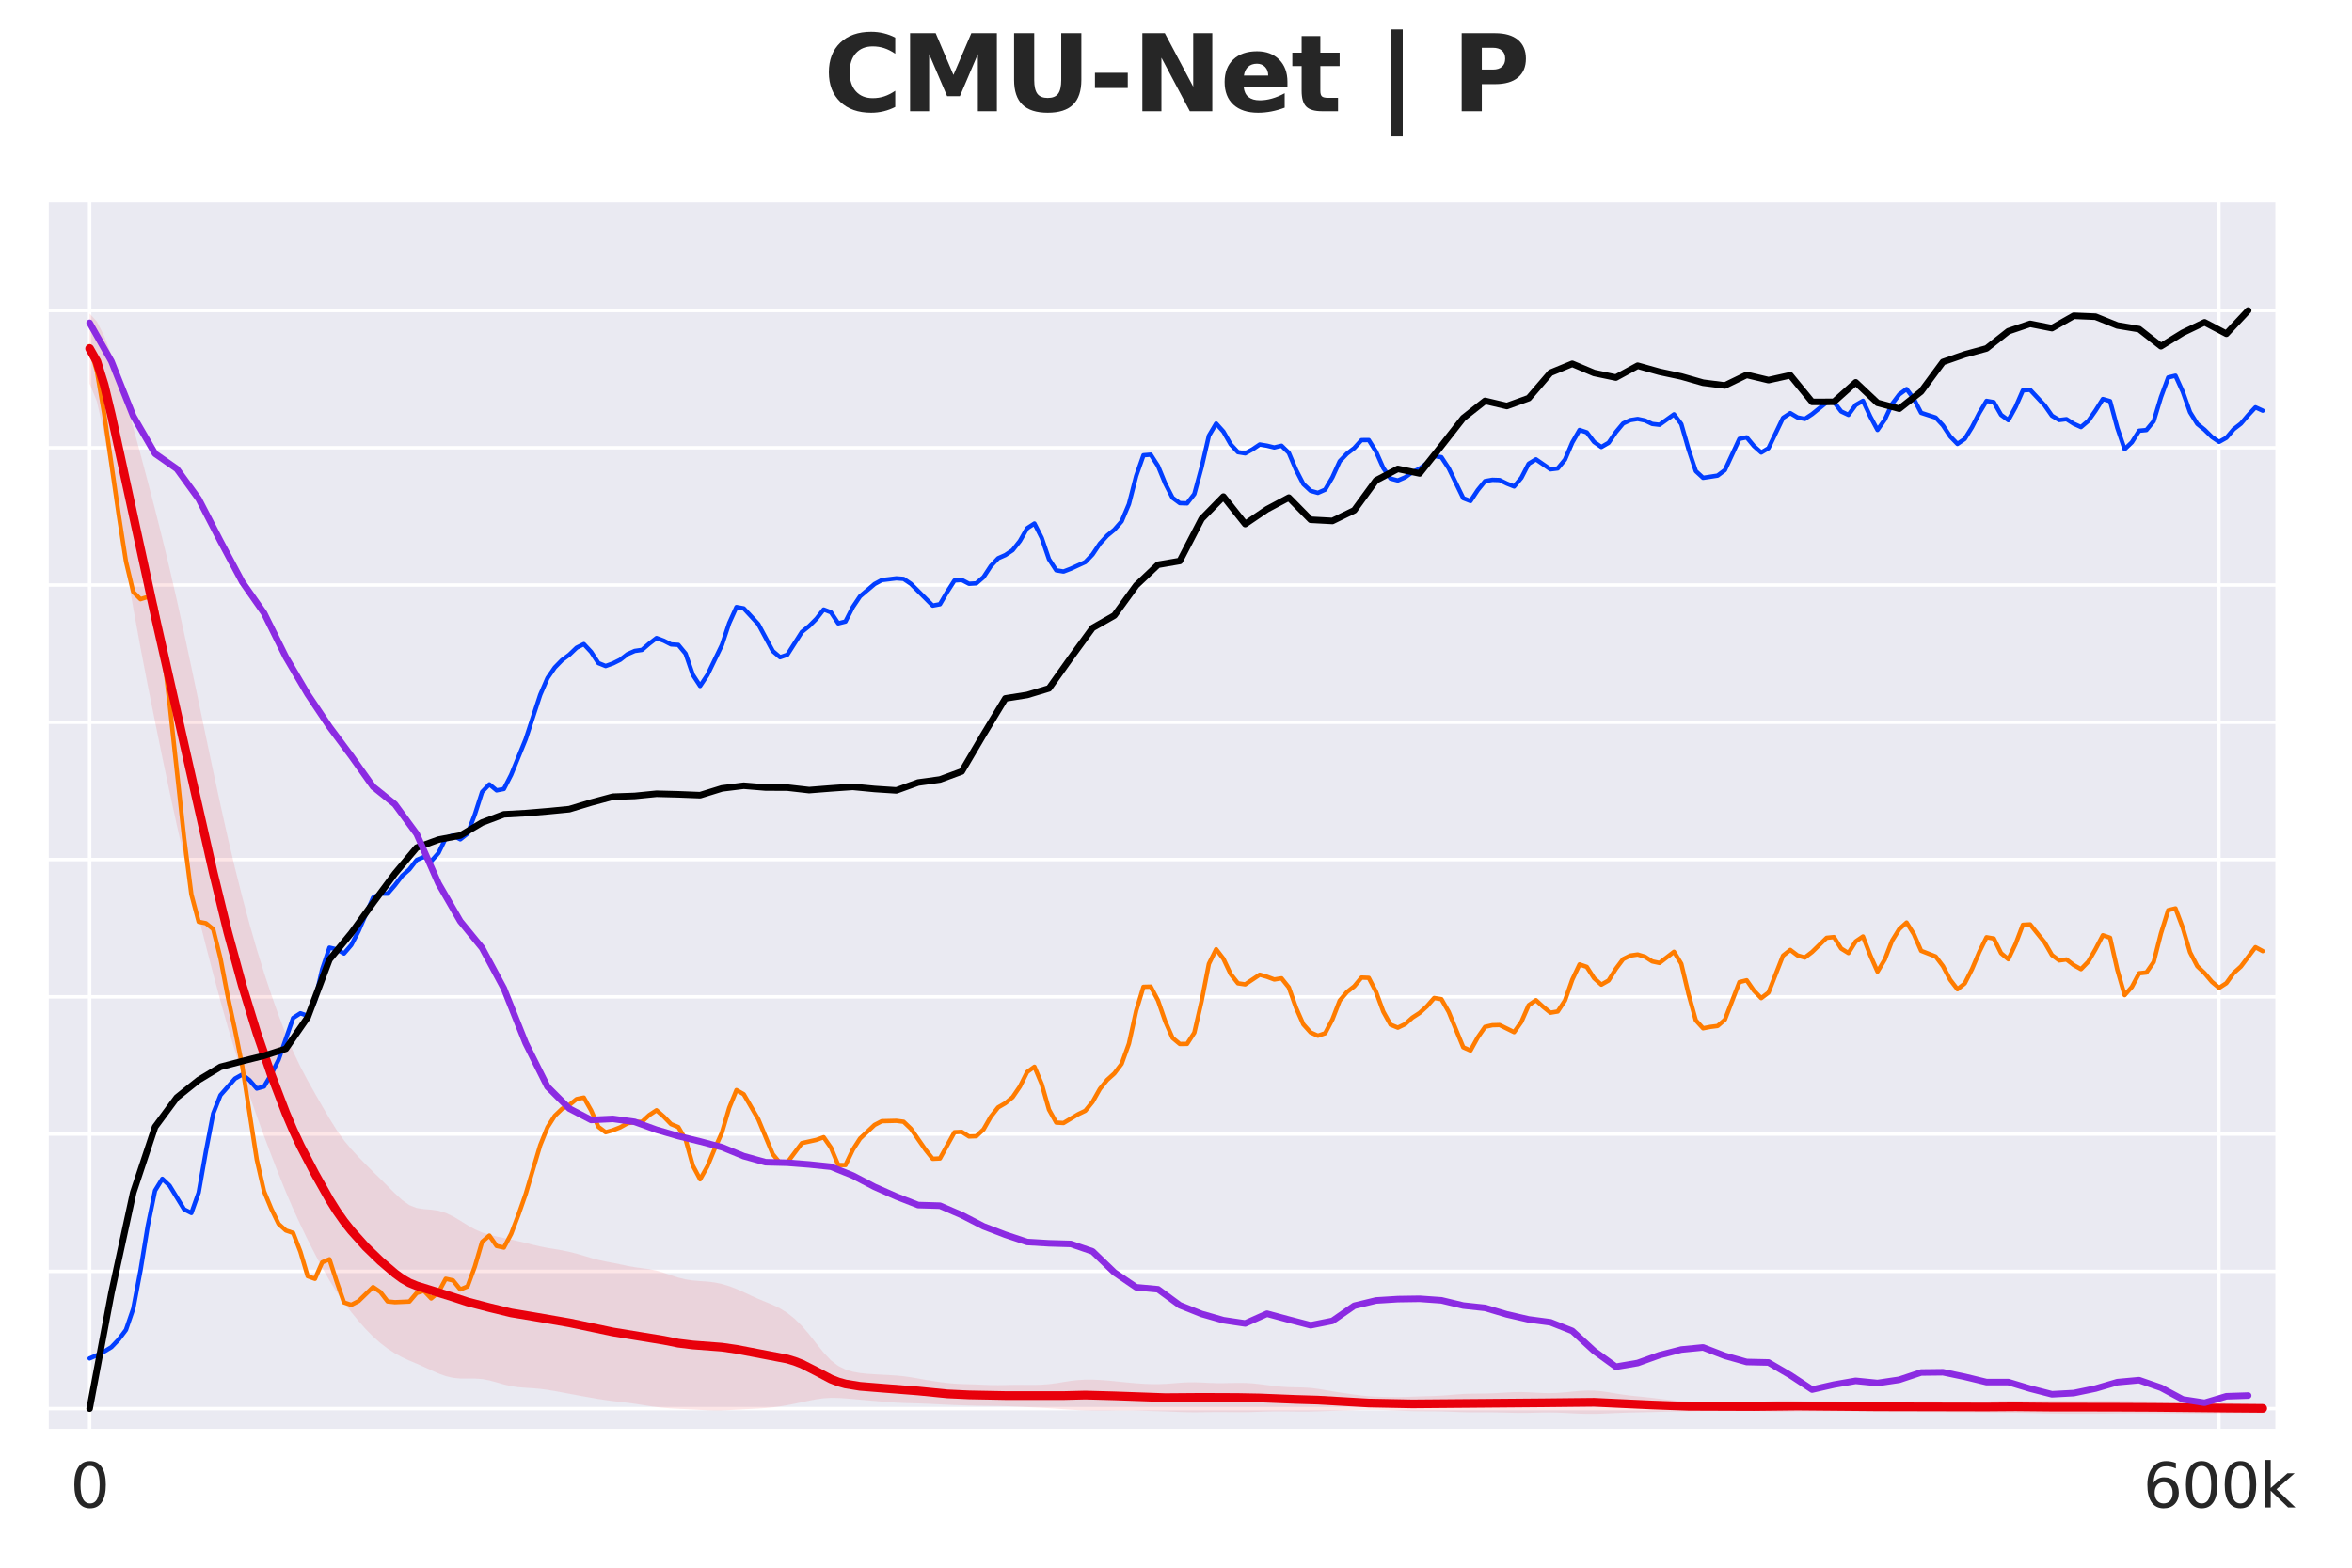 <?xml version="1.0" encoding="utf-8" standalone="no"?>
<!DOCTYPE svg PUBLIC "-//W3C//DTD SVG 1.1//EN"
  "http://www.w3.org/Graphics/SVG/1.1/DTD/svg11.dtd">
<svg xmlns:xlink="http://www.w3.org/1999/xlink" width="540pt" height="360pt" viewBox="0 0 540 360" xmlns="http://www.w3.org/2000/svg" version="1.1">
 <defs>
  <style type="text/css">*{stroke-linejoin: round; stroke-linecap: butt}</style>
 </defs>
 <g id="figure_1">
  <g id="patch_1">
   <path d="M 0 360 
L 540 360 
L 540 0 
L 0 0 
z
" style="fill: #ffffff"/>
  </g>
  <g id="axes_1">
   <g id="patch_2">
    <path d="M 10.8 328.52 
L 522.797 328.52 
L 522.797 46.08 
L 10.8 46.08 
z
" style="fill: #eaeaf2"/>
   </g>
   <g id="matplotlib.axis_1">
    <g id="xtick_1">
     <g id="line2d_1">
      <path d="M 20.577 328.52 
L 20.577 46.08 
" clip-path="url(#p7bf21e1cc5)" style="fill: none; stroke: #ffffff; stroke-width: 0.8; stroke-linecap: round"/>
     </g>
     <g id="text_1">
      <!-- 0 -->
      <g style="fill: #262626" transform="translate(16.123 346.158) scale(0.14 -0.14)">
       <defs>
        <path id="DejaVuSans-30" d="M 2034 4250 
Q 1547 4250 1301 3770 
Q 1056 3291 1056 2328 
Q 1056 1369 1301 889 
Q 1547 409 2034 409 
Q 2525 409 2770 889 
Q 3016 1369 3016 2328 
Q 3016 3291 2770 3770 
Q 2525 4250 2034 4250 
z
M 2034 4750 
Q 2819 4750 3233 4129 
Q 3647 3509 3647 2328 
Q 3647 1150 3233 529 
Q 2819 -91 2034 -91 
Q 1250 -91 836 529 
Q 422 1150 422 2328 
Q 422 3509 836 4129 
Q 1250 4750 2034 4750 
z
" transform="scale(0.016)"/>
       </defs>
       <use xlink:href="#DejaVuSans-30"/>
      </g>
     </g>
    </g>
    <g id="xtick_2">
     <g id="line2d_2">
      <path d="M 509.435 328.52 
L 509.435 46.08 
" clip-path="url(#p7bf21e1cc5)" style="fill: none; stroke: #ffffff; stroke-width: 0.8; stroke-linecap: round"/>
     </g>
     <g id="text_2">
      <!-- 600k -->
      <g style="fill: #262626" transform="translate(492.02 346.158) scale(0.14 -0.14)">
       <defs>
        <path id="DejaVuSans-36" d="M 2113 2584 
Q 1688 2584 1439 2293 
Q 1191 2003 1191 1497 
Q 1191 994 1439 701 
Q 1688 409 2113 409 
Q 2538 409 2786 701 
Q 3034 994 3034 1497 
Q 3034 2003 2786 2293 
Q 2538 2584 2113 2584 
z
M 3366 4563 
L 3366 3988 
Q 3128 4100 2886 4159 
Q 2644 4219 2406 4219 
Q 1781 4219 1451 3797 
Q 1122 3375 1075 2522 
Q 1259 2794 1537 2939 
Q 1816 3084 2150 3084 
Q 2853 3084 3261 2657 
Q 3669 2231 3669 1497 
Q 3669 778 3244 343 
Q 2819 -91 2113 -91 
Q 1303 -91 875 529 
Q 447 1150 447 2328 
Q 447 3434 972 4092 
Q 1497 4750 2381 4750 
Q 2619 4750 2861 4703 
Q 3103 4656 3366 4563 
z
" transform="scale(0.016)"/>
        <path id="DejaVuSans-6b" d="M 581 4863 
L 1159 4863 
L 1159 1991 
L 2875 3500 
L 3609 3500 
L 1753 1863 
L 3688 0 
L 2938 0 
L 1159 1709 
L 1159 0 
L 581 0 
L 581 4863 
z
" transform="scale(0.016)"/>
       </defs>
       <use xlink:href="#DejaVuSans-36"/>
       <use xlink:href="#DejaVuSans-30" transform="translate(63.623 0)"/>
       <use xlink:href="#DejaVuSans-30" transform="translate(127.246 0)"/>
       <use xlink:href="#DejaVuSans-6b" transform="translate(190.869 0)"/>
      </g>
     </g>
    </g>
   </g>
   <g id="matplotlib.axis_2">
    <g id="ytick_1">
     <g id="line2d_3">
      <path d="M 10.8 323.476 
L 522.797 323.476 
" clip-path="url(#p7bf21e1cc5)" style="fill: none; stroke: #ffffff; stroke-width: 0.8; stroke-linecap: round"/>
     </g>
    </g>
    <g id="ytick_2">
     <g id="line2d_4">
      <path d="M 10.8 291.954 
L 522.797 291.954 
" clip-path="url(#p7bf21e1cc5)" style="fill: none; stroke: #ffffff; stroke-width: 0.8; stroke-linecap: round"/>
     </g>
    </g>
    <g id="ytick_3">
     <g id="line2d_5">
      <path d="M 10.8 260.432 
L 522.797 260.432 
" clip-path="url(#p7bf21e1cc5)" style="fill: none; stroke: #ffffff; stroke-width: 0.8; stroke-linecap: round"/>
     </g>
    </g>
    <g id="ytick_4">
     <g id="line2d_6">
      <path d="M 10.8 228.909 
L 522.797 228.909 
" clip-path="url(#p7bf21e1cc5)" style="fill: none; stroke: #ffffff; stroke-width: 0.8; stroke-linecap: round"/>
     </g>
    </g>
    <g id="ytick_5">
     <g id="line2d_7">
      <path d="M 10.8 197.387 
L 522.797 197.387 
" clip-path="url(#p7bf21e1cc5)" style="fill: none; stroke: #ffffff; stroke-width: 0.8; stroke-linecap: round"/>
     </g>
    </g>
    <g id="ytick_6">
     <g id="line2d_8">
      <path d="M 10.8 165.865 
L 522.797 165.865 
" clip-path="url(#p7bf21e1cc5)" style="fill: none; stroke: #ffffff; stroke-width: 0.8; stroke-linecap: round"/>
     </g>
    </g>
    <g id="ytick_7">
     <g id="line2d_9">
      <path d="M 10.8 134.343 
L 522.797 134.343 
" clip-path="url(#p7bf21e1cc5)" style="fill: none; stroke: #ffffff; stroke-width: 0.8; stroke-linecap: round"/>
     </g>
    </g>
    <g id="ytick_8">
     <g id="line2d_10">
      <path d="M 10.8 102.82 
L 522.797 102.82 
" clip-path="url(#p7bf21e1cc5)" style="fill: none; stroke: #ffffff; stroke-width: 0.8; stroke-linecap: round"/>
     </g>
    </g>
    <g id="ytick_9">
     <g id="line2d_11">
      <path d="M 10.8 71.298 
L 522.797 71.298 
" clip-path="url(#p7bf21e1cc5)" style="fill: none; stroke: #ffffff; stroke-width: 0.8; stroke-linecap: round"/>
     </g>
    </g>
   </g>
   <g id="FillBetweenPolyCollection_1">
    <path d="M 20.577 72.011 
L 20.577 88.09 
L 22.246 92.172 
L 23.914 99.578 
L 25.583 109.098 
L 27.252 119.488 
L 28.92 129.811 
L 30.589 139.585 
L 32.258 148.732 
L 33.926 157.393 
L 35.595 165.749 
L 37.264 173.902 
L 38.932 181.849 
L 40.601 189.519 
L 42.269 196.856 
L 43.938 203.869 
L 45.607 210.626 
L 47.275 217.208 
L 48.944 223.641 
L 50.613 229.865 
L 52.281 235.775 
L 53.95 241.329 
L 55.618 246.563 
L 57.287 251.542 
L 58.956 256.304 
L 60.624 260.879 
L 62.293 265.307 
L 63.962 269.599 
L 65.63 273.715 
L 67.299 277.6 
L 68.968 281.242 
L 70.636 284.681 
L 72.305 287.965 
L 73.973 291.103 
L 75.642 294.045 
L 77.311 296.722 
L 78.979 299.122 
L 80.648 301.313 
L 82.317 303.355 
L 83.985 305.238 
L 85.654 306.924 
L 87.323 308.403 
L 88.991 309.69 
L 90.66 310.782 
L 92.328 311.683 
L 93.997 312.442 
L 95.666 313.151 
L 97.334 313.887 
L 99.003 314.658 
L 100.672 315.399 
L 102.34 316.008 
L 104.009 316.401 
L 105.678 316.565 
L 107.346 316.573 
L 109.015 316.566 
L 110.683 316.684 
L 112.352 316.991 
L 114.021 317.445 
L 115.689 317.924 
L 117.358 318.311 
L 119.027 318.553 
L 120.695 318.686 
L 122.364 318.791 
L 124.032 318.94 
L 125.701 319.16 
L 127.37 319.438 
L 129.038 319.745 
L 130.707 320.058 
L 132.376 320.369 
L 134.044 320.674 
L 135.713 320.969 
L 137.382 321.25 
L 139.05 321.508 
L 140.719 321.734 
L 142.387 321.93 
L 144.056 322.125 
L 145.725 322.35 
L 147.393 322.611 
L 149.062 322.875 
L 150.731 323.106 
L 152.399 323.284 
L 154.068 323.413 
L 155.737 323.506 
L 157.405 323.583 
L 159.074 323.666 
L 160.742 323.76 
L 162.411 323.846 
L 164.08 323.892 
L 165.748 323.877 
L 167.417 323.806 
L 169.086 323.711 
L 170.754 323.619 
L 172.423 323.535 
L 174.092 323.446 
L 175.76 323.331 
L 177.429 323.172 
L 179.097 322.953 
L 180.766 322.672 
L 182.435 322.346 
L 184.103 321.995 
L 185.772 321.64 
L 187.441 321.321 
L 189.109 321.094 
L 190.778 320.995 
L 192.447 321.018 
L 194.115 321.124 
L 195.784 321.267 
L 197.452 321.416 
L 199.121 321.561 
L 200.79 321.704 
L 202.458 321.847 
L 204.127 321.983 
L 205.796 322.097 
L 207.464 322.176 
L 209.133 322.227 
L 210.801 322.273 
L 212.47 322.331 
L 214.139 322.407 
L 215.807 322.491 
L 217.476 322.571 
L 219.145 322.64 
L 220.813 322.702 
L 222.482 322.758 
L 224.151 322.803 
L 225.819 322.829 
L 227.488 322.844 
L 229.156 322.864 
L 230.825 322.902 
L 232.494 322.962 
L 234.162 323.036 
L 235.831 323.116 
L 237.5 323.197 
L 239.168 323.282 
L 240.837 323.375 
L 242.506 323.481 
L 244.174 323.598 
L 245.843 323.716 
L 247.511 323.816 
L 249.18 323.888 
L 250.849 323.931 
L 252.517 323.946 
L 254.186 323.936 
L 255.855 323.908 
L 257.523 323.883 
L 259.192 323.884 
L 260.861 323.916 
L 262.529 323.968 
L 264.198 324.019 
L 265.866 324.066 
L 267.535 324.118 
L 269.204 324.182 
L 270.872 324.249 
L 272.541 324.299 
L 274.21 324.317 
L 275.878 324.302 
L 277.547 324.274 
L 279.215 324.255 
L 280.884 324.256 
L 282.553 324.275 
L 284.221 324.293 
L 285.89 324.288 
L 287.559 324.251 
L 289.227 324.195 
L 290.896 324.141 
L 292.565 324.11 
L 294.233 324.106 
L 295.902 324.119 
L 297.57 324.138 
L 299.239 324.148 
L 300.908 324.135 
L 302.576 324.096 
L 304.245 324.041 
L 305.914 323.983 
L 307.582 323.93 
L 309.251 323.879 
L 310.92 323.827 
L 312.588 323.778 
L 314.257 323.749 
L 315.925 323.752 
L 317.594 323.788 
L 319.263 323.848 
L 320.931 323.921 
L 322.6 323.992 
L 324.269 324.046 
L 325.937 324.074 
L 327.606 324.081 
L 329.275 324.088 
L 330.943 324.113 
L 332.612 324.165 
L 334.28 324.235 
L 335.949 324.298 
L 337.618 324.331 
L 339.286 324.335 
L 340.955 324.329 
L 342.624 324.334 
L 344.292 324.36 
L 345.961 324.403 
L 347.63 324.446 
L 349.298 324.465 
L 350.967 324.451 
L 352.635 324.411 
L 354.304 324.374 
L 355.973 324.364 
L 357.641 324.397 
L 359.31 324.468 
L 360.979 324.556 
L 362.647 324.635 
L 364.316 324.681 
L 365.984 324.682 
L 367.653 324.64 
L 369.322 324.571 
L 370.99 324.495 
L 372.659 324.429 
L 374.328 324.378 
L 375.996 324.34 
L 377.665 324.306 
L 379.334 324.266 
L 381.002 324.217 
L 382.671 324.169 
L 384.339 324.128 
L 386.008 324.095 
L 387.677 324.067 
L 389.345 324.038 
L 391.014 324.009 
L 392.683 323.985 
L 394.351 323.973 
L 396.02 323.973 
L 397.689 323.976 
L 399.357 323.973 
L 401.026 323.968 
L 402.694 323.982 
L 404.363 324.027 
L 406.032 324.094 
L 407.7 324.151 
L 409.369 324.169 
L 411.038 324.146 
L 412.706 324.107 
L 414.375 324.081 
L 416.044 324.079 
L 417.712 324.085 
L 419.381 324.083 
L 421.049 324.072 
L 422.718 324.066 
L 424.387 324.076 
L 426.055 324.106 
L 427.724 324.148 
L 429.393 324.191 
L 431.061 324.224 
L 432.73 324.241 
L 434.399 324.242 
L 436.067 324.236 
L 437.736 324.231 
L 439.404 324.233 
L 441.073 324.242 
L 442.742 324.254 
L 444.41 324.268 
L 446.079 324.281 
L 447.748 324.295 
L 449.416 324.313 
L 451.085 324.33 
L 452.753 324.342 
L 454.422 324.346 
L 456.091 324.352 
L 457.759 324.366 
L 459.428 324.387 
L 461.097 324.41 
L 462.765 324.432 
L 464.434 324.456 
L 466.103 324.49 
L 467.771 324.536 
L 469.44 324.584 
L 471.108 324.623 
L 472.777 324.646 
L 474.446 324.658 
L 476.114 324.663 
L 477.783 324.665 
L 479.452 324.666 
L 481.12 324.662 
L 482.789 324.65 
L 484.458 324.627 
L 486.126 324.599 
L 487.795 324.574 
L 489.463 324.558 
L 491.132 324.554 
L 492.801 324.558 
L 494.469 324.563 
L 496.138 324.567 
L 497.807 324.573 
L 499.475 324.583 
L 501.144 324.597 
L 502.813 324.608 
L 504.481 324.611 
L 506.15 324.603 
L 507.818 324.586 
L 509.487 324.565 
L 511.156 324.538 
L 512.824 324.508 
L 514.493 324.484 
L 516.162 324.474 
L 517.83 324.478 
L 519.499 324.486 
L 519.499 322.356 
L 519.499 322.356 
L 517.83 322.358 
L 516.162 322.346 
L 514.493 322.306 
L 512.824 322.242 
L 511.156 322.169 
L 509.487 322.103 
L 507.818 322.053 
L 506.15 322.023 
L 504.481 322.01 
L 502.813 322.005 
L 501.144 321.995 
L 499.475 321.968 
L 497.807 321.919 
L 496.138 321.86 
L 494.469 321.809 
L 492.801 321.772 
L 491.132 321.744 
L 489.463 321.716 
L 487.795 321.689 
L 486.126 321.666 
L 484.458 321.651 
L 482.789 321.648 
L 481.12 321.657 
L 479.452 321.672 
L 477.783 321.681 
L 476.114 321.677 
L 474.446 321.659 
L 472.777 321.639 
L 471.108 321.633 
L 469.44 321.656 
L 467.771 321.698 
L 466.103 321.725 
L 464.434 321.707 
L 462.765 321.662 
L 461.097 321.641 
L 459.428 321.678 
L 457.759 321.759 
L 456.091 321.848 
L 454.422 321.919 
L 452.753 321.968 
L 451.085 321.988 
L 449.416 321.97 
L 447.748 321.916 
L 446.079 321.848 
L 444.41 321.797 
L 442.742 321.776 
L 441.073 321.782 
L 439.404 321.803 
L 437.736 321.829 
L 436.067 321.853 
L 434.399 321.868 
L 432.73 321.87 
L 431.061 321.865 
L 429.393 321.866 
L 427.724 321.873 
L 426.055 321.875 
L 424.387 321.859 
L 422.718 321.828 
L 421.049 321.798 
L 419.381 321.783 
L 417.712 321.783 
L 416.044 321.775 
L 414.375 321.735 
L 412.706 321.661 
L 411.038 321.59 
L 409.369 321.573 
L 407.7 321.636 
L 406.032 321.762 
L 404.363 321.901 
L 402.694 322.005 
L 401.026 322.058 
L 399.357 322.075 
L 397.689 322.076 
L 396.02 322.064 
L 394.351 322.031 
L 392.683 321.983 
L 391.014 321.93 
L 389.345 321.878 
L 387.677 321.814 
L 386.008 321.721 
L 384.339 321.584 
L 382.671 321.404 
L 381.002 321.2 
L 379.334 320.997 
L 377.665 320.814 
L 375.996 320.647 
L 374.328 320.472 
L 372.659 320.259 
L 370.99 319.998 
L 369.322 319.718 
L 367.653 319.477 
L 365.984 319.336 
L 364.316 319.321 
L 362.647 319.41 
L 360.979 319.562 
L 359.31 319.728 
L 357.641 319.859 
L 355.973 319.917 
L 354.304 319.891 
L 352.635 319.808 
L 350.967 319.717 
L 349.298 319.666 
L 347.63 319.682 
L 345.961 319.76 
L 344.292 319.865 
L 342.624 319.953 
L 340.955 320 
L 339.286 320.014 
L 337.618 320.035 
L 335.949 320.1 
L 334.28 320.216 
L 332.612 320.357 
L 330.943 320.482 
L 329.275 320.563 
L 327.606 320.608 
L 325.937 320.653 
L 324.269 320.719 
L 322.6 320.784 
L 320.931 320.816 
L 319.263 320.805 
L 317.594 320.769 
L 315.925 320.714 
L 314.257 320.617 
L 312.588 320.456 
L 310.92 320.24 
L 309.251 319.999 
L 307.582 319.753 
L 305.914 319.49 
L 304.245 319.203 
L 302.576 318.925 
L 300.908 318.72 
L 299.239 318.617 
L 297.57 318.58 
L 295.902 318.538 
L 294.233 318.438 
L 292.565 318.272 
L 290.896 318.064 
L 289.227 317.848 
L 287.559 317.671 
L 285.89 317.572 
L 284.221 317.556 
L 282.553 317.587 
L 280.884 317.618 
L 279.215 317.614 
L 277.547 317.56 
L 275.878 317.48 
L 274.21 317.425 
L 272.541 317.442 
L 270.872 317.538 
L 269.204 317.672 
L 267.535 317.791 
L 265.866 317.851 
L 264.198 317.839 
L 262.529 317.767 
L 260.861 317.652 
L 259.192 317.508 
L 257.523 317.343 
L 255.855 317.17 
L 254.186 317.01 
L 252.517 316.891 
L 250.849 316.827 
L 249.18 316.827 
L 247.511 316.913 
L 245.843 317.099 
L 244.174 317.361 
L 242.506 317.633 
L 240.837 317.847 
L 239.168 317.975 
L 237.5 318.024 
L 235.831 318.023 
L 234.162 318.01 
L 232.494 318.017 
L 230.825 318.05 
L 229.156 318.076 
L 227.488 318.059 
L 225.819 317.998 
L 224.151 317.927 
L 222.482 317.874 
L 220.813 317.823 
L 219.145 317.735 
L 217.476 317.585 
L 215.807 317.378 
L 214.139 317.133 
L 212.47 316.857 
L 210.801 316.558 
L 209.133 316.269 
L 207.464 316.035 
L 205.796 315.876 
L 204.127 315.767 
L 202.458 315.675 
L 200.79 315.582 
L 199.121 315.468 
L 197.452 315.291 
L 195.784 314.993 
L 194.115 314.491 
L 192.447 313.664 
L 190.778 312.38 
L 189.109 310.617 
L 187.441 308.535 
L 185.772 306.411 
L 184.103 304.475 
L 182.435 302.832 
L 180.766 301.499 
L 179.097 300.458 
L 177.429 299.651 
L 175.76 298.961 
L 174.092 298.267 
L 172.423 297.511 
L 170.754 296.726 
L 169.086 295.987 
L 167.417 295.352 
L 165.748 294.851 
L 164.08 294.503 
L 162.411 294.3 
L 160.742 294.183 
L 159.074 294.048 
L 157.405 293.797 
L 155.737 293.388 
L 154.068 292.853 
L 152.399 292.283 
L 150.731 291.79 
L 149.062 291.447 
L 147.393 291.22 
L 145.725 290.996 
L 144.056 290.693 
L 142.387 290.339 
L 140.719 290.002 
L 139.05 289.685 
L 137.382 289.324 
L 135.713 288.876 
L 134.044 288.375 
L 132.376 287.89 
L 130.707 287.467 
L 129.038 287.123 
L 127.37 286.842 
L 125.701 286.566 
L 124.032 286.235 
L 122.364 285.843 
L 120.695 285.434 
L 119.027 285.039 
L 117.358 284.659 
L 115.689 284.298 
L 114.021 283.948 
L 112.352 283.555 
L 110.683 283.028 
L 109.015 282.295 
L 107.346 281.359 
L 105.678 280.319 
L 104.009 279.33 
L 102.34 278.54 
L 100.672 278.031 
L 99.003 277.786 
L 97.334 277.661 
L 95.666 277.405 
L 93.997 276.748 
L 92.328 275.581 
L 90.66 274.034 
L 88.991 272.359 
L 87.323 270.706 
L 85.654 269.072 
L 83.985 267.407 
L 82.317 265.691 
L 80.648 263.887 
L 78.979 261.873 
L 77.311 259.529 
L 75.642 256.858 
L 73.973 253.996 
L 72.305 251.079 
L 70.636 248.113 
L 68.968 244.962 
L 67.299 241.455 
L 65.63 237.506 
L 63.962 233.14 
L 62.293 228.426 
L 60.624 223.39 
L 58.956 217.997 
L 57.287 212.202 
L 55.618 205.98 
L 53.95 199.327 
L 52.281 192.251 
L 50.613 184.798 
L 48.944 177.056 
L 47.275 169.14 
L 45.607 161.156 
L 43.938 153.202 
L 42.269 145.382 
L 40.601 137.799 
L 38.932 130.533 
L 37.264 123.609 
L 35.595 116.986 
L 33.926 110.576 
L 32.258 104.298 
L 30.589 98.141 
L 28.92 92.188 
L 27.252 86.585 
L 25.583 81.498 
L 23.914 77.136 
L 22.246 73.829 
L 20.577 72.011 
z
" clip-path="url(#p7bf21e1cc5)" style="fill: #e8000b; fill-opacity: 0.1"/>
   </g>
   <g id="line2d_12">
    <path d="M 20.577 311.941 
L 22.246 311.225 
L 23.914 310.368 
L 25.583 309.356 
L 27.252 307.604 
L 28.92 305.396 
L 30.589 300.532 
L 32.258 291.742 
L 33.926 281.507 
L 35.595 273.409 
L 37.264 270.699 
L 38.932 272.265 
L 42.269 277.71 
L 43.938 278.551 
L 45.607 273.868 
L 47.275 264.395 
L 48.944 255.709 
L 50.613 251.494 
L 53.95 247.69 
L 55.618 246.754 
L 57.287 248.054 
L 58.956 249.974 
L 60.624 249.51 
L 62.293 246.692 
L 63.962 243.36 
L 67.299 233.755 
L 68.968 232.682 
L 70.636 233.252 
L 72.305 229.834 
L 73.973 222.545 
L 75.642 217.612 
L 77.311 218.011 
L 78.979 218.961 
L 80.648 217.019 
L 82.317 213.823 
L 85.654 206.127 
L 87.323 205.223 
L 88.991 205.224 
L 90.66 203.283 
L 92.328 201.115 
L 93.997 199.639 
L 95.666 197.475 
L 97.334 196.772 
L 99.003 197.756 
L 100.672 195.888 
L 102.34 192.456 
L 104.009 191.851 
L 105.678 192.742 
L 107.346 191.422 
L 109.015 187.061 
L 110.683 181.854 
L 112.352 180.118 
L 114.021 181.502 
L 115.689 181.178 
L 117.358 177.92 
L 120.695 169.751 
L 124.032 159.566 
L 125.701 155.708 
L 127.37 153.29 
L 129.038 151.584 
L 130.707 150.346 
L 132.376 148.75 
L 134.044 147.911 
L 135.713 149.701 
L 137.382 152.269 
L 139.05 152.946 
L 140.719 152.349 
L 142.387 151.522 
L 144.056 150.222 
L 145.725 149.482 
L 147.393 149.243 
L 149.062 147.807 
L 150.731 146.521 
L 152.399 147.141 
L 154.068 147.988 
L 155.737 148.089 
L 157.405 150.099 
L 159.074 154.962 
L 160.742 157.531 
L 162.411 155.012 
L 165.748 148.108 
L 167.417 143.084 
L 169.086 139.4 
L 170.754 139.704 
L 174.092 143.313 
L 177.429 149.51 
L 179.097 150.932 
L 180.766 150.351 
L 184.103 145.108 
L 185.772 143.765 
L 187.441 142.095 
L 189.109 139.97 
L 190.778 140.604 
L 192.447 143.144 
L 194.115 142.725 
L 195.784 139.436 
L 197.452 136.952 
L 200.79 134.121 
L 202.458 133.217 
L 205.796 132.811 
L 207.464 132.94 
L 209.133 134.073 
L 214.139 139.065 
L 215.807 138.753 
L 217.476 135.906 
L 219.145 133.305 
L 220.813 133.18 
L 222.482 134.061 
L 224.151 133.965 
L 225.819 132.526 
L 227.488 129.983 
L 229.156 128.202 
L 230.825 127.463 
L 232.494 126.344 
L 234.162 124.224 
L 235.831 121.298 
L 237.5 120.218 
L 239.168 123.51 
L 240.837 128.409 
L 242.506 130.966 
L 244.174 131.245 
L 245.843 130.606 
L 249.18 129.076 
L 250.849 127.319 
L 252.517 124.827 
L 254.186 123.014 
L 255.855 121.626 
L 257.523 119.714 
L 259.192 115.764 
L 260.861 109.285 
L 262.529 104.545 
L 264.198 104.404 
L 265.866 107 
L 267.535 111.056 
L 269.204 114.305 
L 270.872 115.538 
L 272.541 115.59 
L 274.21 113.445 
L 275.878 107.283 
L 277.547 100.064 
L 279.215 97.259 
L 280.884 99.112 
L 282.553 102.044 
L 284.221 103.836 
L 285.89 104.109 
L 287.559 103.192 
L 289.227 102.072 
L 290.896 102.353 
L 292.565 102.756 
L 294.233 102.361 
L 295.902 103.983 
L 297.57 107.922 
L 299.239 111.157 
L 300.908 112.713 
L 302.576 113.181 
L 304.245 112.445 
L 305.914 109.596 
L 307.582 105.924 
L 309.251 104.182 
L 310.92 102.901 
L 312.588 101.066 
L 314.257 101.05 
L 315.925 103.707 
L 317.594 107.481 
L 319.263 109.897 
L 320.931 110.339 
L 322.6 109.616 
L 324.269 108.432 
L 325.937 107.618 
L 327.606 106.356 
L 329.275 104.719 
L 330.943 104.988 
L 332.612 107.534 
L 335.949 114.405 
L 337.618 115.057 
L 339.286 112.539 
L 340.955 110.483 
L 342.624 110.188 
L 344.292 110.241 
L 345.961 111.05 
L 347.63 111.717 
L 349.298 109.72 
L 350.967 106.488 
L 352.635 105.479 
L 355.973 107.775 
L 357.641 107.574 
L 359.31 105.543 
L 360.979 101.625 
L 362.647 98.736 
L 364.316 99.288 
L 365.984 101.488 
L 367.653 102.651 
L 369.322 101.683 
L 370.99 99.239 
L 372.659 97.234 
L 374.328 96.471 
L 375.996 96.207 
L 377.665 96.553 
L 379.334 97.348 
L 381.002 97.541 
L 384.339 95.15 
L 386.008 97.365 
L 387.677 103.183 
L 389.345 108.189 
L 391.014 109.729 
L 394.351 109.218 
L 396.02 107.964 
L 399.357 100.77 
L 401.026 100.43 
L 402.694 102.44 
L 404.363 103.917 
L 406.032 102.921 
L 409.369 95.952 
L 411.038 94.872 
L 412.706 95.866 
L 414.375 96.202 
L 416.044 95.101 
L 419.381 92.404 
L 421.049 92.298 
L 422.718 94.484 
L 424.387 95.275 
L 426.055 92.993 
L 427.724 92.043 
L 429.393 95.627 
L 431.061 98.735 
L 432.73 96.367 
L 434.399 92.785 
L 436.067 90.57 
L 437.736 89.349 
L 439.404 91.596 
L 441.073 94.804 
L 444.41 95.888 
L 446.079 97.684 
L 447.748 100.222 
L 449.416 101.94 
L 451.085 100.797 
L 452.753 98.1 
L 454.422 94.855 
L 456.091 92.054 
L 457.759 92.353 
L 459.428 95.268 
L 461.097 96.494 
L 462.765 93.47 
L 464.434 89.644 
L 466.103 89.52 
L 469.44 93.087 
L 471.108 95.467 
L 472.777 96.454 
L 474.446 96.252 
L 476.114 97.313 
L 477.783 98.07 
L 479.452 96.656 
L 481.12 94.282 
L 482.789 91.627 
L 484.458 92.116 
L 486.126 98.284 
L 487.795 103.159 
L 489.463 101.563 
L 491.132 98.911 
L 492.801 98.754 
L 494.469 96.723 
L 496.138 91.199 
L 497.807 86.675 
L 499.475 86.272 
L 501.144 89.958 
L 502.813 94.655 
L 504.481 97.337 
L 506.15 98.681 
L 507.818 100.331 
L 509.487 101.474 
L 511.156 100.535 
L 512.824 98.567 
L 514.493 97.284 
L 516.162 95.323 
L 517.83 93.539 
L 519.499 94.302 
L 519.499 94.302 
" clip-path="url(#p7bf21e1cc5)" style="fill: none; stroke: #023eff; stroke-linecap: round"/>
   </g>
   <g id="line2d_13">
    <path d="M 20.577 79.497 
L 22.246 85.205 
L 23.914 94.996 
L 27.252 118.196 
L 28.92 128.939 
L 30.589 135.931 
L 32.258 137.597 
L 33.926 137.072 
L 35.595 139.046 
L 37.264 147.615 
L 38.932 161.575 
L 42.269 192.404 
L 43.938 205.394 
L 45.607 211.676 
L 47.275 212.002 
L 48.944 213.357 
L 50.613 220.044 
L 52.281 228.751 
L 53.95 236.477 
L 55.618 244.782 
L 58.956 266.313 
L 60.624 273.58 
L 62.293 277.597 
L 63.962 281.05 
L 65.63 282.562 
L 67.299 283.129 
L 68.968 287.43 
L 70.636 293.062 
L 72.305 293.67 
L 73.973 289.881 
L 75.642 289.176 
L 77.311 294.354 
L 78.979 299.093 
L 80.648 299.637 
L 82.317 298.781 
L 85.654 295.556 
L 87.323 296.689 
L 88.991 298.854 
L 90.66 299.032 
L 93.997 298.884 
L 95.666 296.924 
L 97.334 296.422 
L 99.003 298.172 
L 100.672 296.741 
L 102.34 293.654 
L 104.009 294.032 
L 105.678 296.105 
L 107.346 295.407 
L 109.015 290.868 
L 110.683 285.172 
L 112.352 283.74 
L 114.021 286.129 
L 115.689 286.493 
L 117.358 283.349 
L 119.027 278.971 
L 120.695 274.204 
L 124.032 262.99 
L 125.701 258.862 
L 127.37 256.234 
L 129.038 254.627 
L 130.707 253.746 
L 132.376 252.39 
L 134.044 252.042 
L 135.713 254.982 
L 137.382 258.76 
L 139.05 260.011 
L 140.719 259.538 
L 142.387 258.883 
L 144.056 257.955 
L 145.725 257.638 
L 147.393 257.599 
L 149.062 256.053 
L 150.731 254.956 
L 152.399 256.417 
L 154.068 258.141 
L 155.737 258.819 
L 157.405 261.654 
L 159.074 267.675 
L 160.742 270.81 
L 162.411 267.856 
L 164.08 263.821 
L 165.748 260.086 
L 167.417 254.402 
L 169.086 250.327 
L 170.754 251.271 
L 174.092 257.014 
L 177.429 265.061 
L 179.097 267.079 
L 180.766 266.952 
L 184.103 262.499 
L 187.441 261.762 
L 189.109 261.153 
L 190.778 263.536 
L 192.447 267.531 
L 194.115 267.548 
L 195.784 264.056 
L 197.452 261.461 
L 200.79 258.323 
L 202.458 257.464 
L 205.796 257.381 
L 207.464 257.596 
L 209.133 259.194 
L 212.47 264.011 
L 214.139 266.109 
L 215.807 266.026 
L 219.145 260.001 
L 220.813 259.916 
L 222.482 260.979 
L 224.151 260.92 
L 225.819 259.344 
L 227.488 256.428 
L 229.156 254.3 
L 230.825 253.33 
L 232.494 251.948 
L 234.162 249.508 
L 235.831 246.171 
L 237.5 244.968 
L 239.168 248.934 
L 240.837 254.811 
L 242.506 257.784 
L 244.174 257.885 
L 247.511 255.877 
L 249.18 255.068 
L 250.849 253.026 
L 252.517 250.067 
L 254.186 247.997 
L 255.855 246.491 
L 257.523 244.289 
L 259.192 239.668 
L 260.861 232.104 
L 262.529 226.611 
L 264.198 226.568 
L 265.866 229.736 
L 267.535 234.55 
L 269.204 238.345 
L 270.872 239.739 
L 272.541 239.722 
L 274.21 237.135 
L 275.878 229.865 
L 277.547 221.34 
L 279.215 217.981 
L 280.884 220.164 
L 282.553 223.691 
L 284.221 225.802 
L 285.89 226.051 
L 289.227 223.821 
L 290.896 224.304 
L 292.565 224.929 
L 294.233 224.656 
L 295.902 226.742 
L 297.57 231.445 
L 299.239 235.233 
L 300.908 237.092 
L 302.576 237.841 
L 304.245 237.271 
L 305.914 234.089 
L 307.582 229.779 
L 309.251 227.807 
L 310.92 226.495 
L 312.588 224.484 
L 314.257 224.551 
L 315.925 227.759 
L 317.594 232.302 
L 319.263 235.304 
L 320.931 235.992 
L 322.6 235.188 
L 324.269 233.682 
L 325.937 232.598 
L 327.606 231.084 
L 329.275 229.171 
L 330.943 229.449 
L 332.612 232.365 
L 335.949 240.497 
L 337.618 241.242 
L 339.286 238.219 
L 340.955 235.805 
L 342.624 235.429 
L 344.292 235.381 
L 347.63 237.022 
L 349.298 234.649 
L 350.967 230.831 
L 352.635 229.682 
L 354.304 231.204 
L 355.973 232.548 
L 357.641 232.269 
L 359.31 229.739 
L 360.979 224.98 
L 362.647 221.464 
L 364.316 222.033 
L 365.984 224.624 
L 367.653 226.107 
L 369.322 225.156 
L 370.99 222.474 
L 372.659 220.252 
L 374.328 219.435 
L 375.996 219.192 
L 377.665 219.701 
L 379.334 220.774 
L 381.002 221.135 
L 384.339 218.57 
L 386.008 221.315 
L 387.677 228.307 
L 389.345 234.303 
L 391.014 236.137 
L 392.683 235.812 
L 394.351 235.602 
L 396.02 234.159 
L 399.357 225.522 
L 401.026 225.109 
L 402.694 227.5 
L 404.363 229.208 
L 406.032 227.94 
L 409.369 219.447 
L 411.038 218.139 
L 412.706 219.405 
L 414.375 219.893 
L 416.044 218.613 
L 419.381 215.356 
L 421.049 215.188 
L 422.718 217.829 
L 424.387 218.86 
L 426.055 216.186 
L 427.724 215.05 
L 429.393 219.346 
L 431.061 223.127 
L 432.73 220.344 
L 434.399 216.038 
L 436.067 213.341 
L 437.736 211.847 
L 439.404 214.518 
L 441.073 218.342 
L 444.41 219.645 
L 446.079 221.85 
L 447.748 225.001 
L 449.416 227.171 
L 451.085 225.835 
L 452.753 222.561 
L 454.422 218.621 
L 456.091 215.23 
L 457.759 215.521 
L 459.428 218.887 
L 461.097 220.28 
L 462.765 216.763 
L 464.434 212.365 
L 466.103 212.271 
L 469.44 216.43 
L 471.108 219.319 
L 472.777 220.554 
L 474.446 220.333 
L 476.114 221.628 
L 477.783 222.558 
L 479.452 220.842 
L 481.12 217.959 
L 482.789 214.768 
L 484.458 215.35 
L 486.126 222.711 
L 487.795 228.524 
L 489.463 226.631 
L 491.132 223.503 
L 492.801 223.332 
L 494.469 220.907 
L 496.138 214.343 
L 497.807 209.015 
L 499.475 208.6 
L 501.144 213.039 
L 502.813 218.672 
L 504.481 221.877 
L 506.15 223.47 
L 507.818 225.445 
L 509.487 226.847 
L 511.156 225.77 
L 512.824 223.45 
L 514.493 221.951 
L 517.83 217.517 
L 519.499 218.412 
L 519.499 218.412 
" clip-path="url(#p7bf21e1cc5)" style="fill: none; stroke: #ff7c00; stroke-linecap: round"/>
   </g>
   <g id="line2d_14">
    <path d="M 20.577 80.051 
L 22.246 83 
L 23.914 88.357 
L 25.583 95.298 
L 35.595 141.368 
L 48.944 200.349 
L 52.281 214.013 
L 55.618 226.272 
L 58.956 237.151 
L 62.293 246.866 
L 65.63 255.61 
L 67.299 259.527 
L 68.968 263.102 
L 72.305 269.522 
L 75.642 275.452 
L 77.311 278.125 
L 78.979 280.498 
L 80.648 282.6 
L 83.985 286.322 
L 87.323 289.555 
L 90.66 292.408 
L 92.328 293.632 
L 93.997 294.595 
L 95.666 295.278 
L 104.009 297.866 
L 107.346 298.966 
L 112.352 300.273 
L 117.358 301.485 
L 122.364 302.317 
L 130.707 303.762 
L 140.719 305.868 
L 152.399 307.784 
L 155.737 308.447 
L 159.074 308.857 
L 165.748 309.364 
L 169.086 309.849 
L 180.766 312.086 
L 182.435 312.589 
L 184.103 313.235 
L 187.441 314.928 
L 190.778 316.687 
L 192.447 317.341 
L 194.115 317.808 
L 197.452 318.354 
L 202.458 318.761 
L 210.801 319.415 
L 217.476 320.078 
L 222.482 320.316 
L 230.825 320.476 
L 244.174 320.48 
L 249.18 320.358 
L 255.855 320.539 
L 267.535 320.955 
L 275.878 320.891 
L 284.221 320.925 
L 289.227 321.021 
L 297.57 321.359 
L 302.576 321.511 
L 314.257 322.183 
L 324.269 322.382 
L 354.304 322.132 
L 360.979 322.059 
L 365.984 322.009 
L 370.99 322.247 
L 379.334 322.632 
L 387.677 322.94 
L 402.694 322.993 
L 412.706 322.884 
L 431.061 323.045 
L 456.091 323.1 
L 462.765 323.047 
L 471.108 323.128 
L 484.458 323.139 
L 494.469 323.186 
L 511.156 323.354 
L 519.499 323.421 
L 519.499 323.421 
" clip-path="url(#p7bf21e1cc5)" style="fill: none; stroke: #e8000b; stroke-width: 2; stroke-linecap: round"/>
   </g>
   <g id="line2d_15">
    <path d="M 20.577 323.476 
L 25.583 296.9 
L 30.589 273.853 
L 35.595 258.796 
L 40.601 252.026 
L 45.607 248.019 
L 50.613 244.99 
L 55.618 243.683 
L 60.624 242.435 
L 65.63 240.838 
L 70.636 233.607 
L 75.642 220.347 
L 80.648 214.272 
L 85.654 207.35 
L 90.66 200.616 
L 95.666 194.645 
L 100.672 192.811 
L 105.678 191.861 
L 110.683 188.885 
L 115.689 187.002 
L 120.695 186.722 
L 125.701 186.3 
L 130.707 185.815 
L 135.713 184.298 
L 140.719 182.951 
L 145.725 182.775 
L 150.731 182.274 
L 155.737 182.404 
L 160.742 182.603 
L 165.748 181.051 
L 170.754 180.432 
L 175.76 180.846 
L 180.766 180.869 
L 185.772 181.441 
L 190.778 181.046 
L 195.784 180.695 
L 200.79 181.178 
L 205.796 181.506 
L 210.801 179.696 
L 215.807 179.004 
L 220.813 177.16 
L 225.819 168.656 
L 230.825 160.384 
L 235.831 159.589 
L 240.837 158.086 
L 245.843 151.055 
L 250.849 144.192 
L 255.855 141.335 
L 260.861 134.432 
L 265.866 129.689 
L 270.872 128.831 
L 275.878 119.155 
L 280.884 114.036 
L 285.89 120.341 
L 290.896 116.944 
L 295.902 114.269 
L 300.908 119.354 
L 305.914 119.628 
L 310.92 117.186 
L 315.925 110.313 
L 320.931 107.676 
L 325.937 108.72 
L 330.943 102.394 
L 335.949 96 
L 340.955 92.055 
L 345.961 93.238 
L 350.967 91.43 
L 355.973 85.604 
L 360.979 83.544 
L 365.984 85.655 
L 370.99 86.703 
L 375.996 83.98 
L 381.002 85.384 
L 386.008 86.452 
L 391.014 87.884 
L 396.02 88.522 
L 401.026 86.092 
L 406.032 87.29 
L 411.038 86.175 
L 416.044 92.292 
L 421.049 92.278 
L 426.055 87.8 
L 431.061 92.517 
L 436.067 93.858 
L 441.073 89.913 
L 446.079 83.126 
L 451.085 81.384 
L 456.091 80.014 
L 461.097 76.063 
L 466.103 74.364 
L 471.108 75.353 
L 476.114 72.513 
L 481.12 72.728 
L 486.126 74.743 
L 491.132 75.577 
L 496.138 79.504 
L 501.144 76.419 
L 506.15 74.012 
L 511.156 76.641 
L 516.162 71.298 
" clip-path="url(#p7bf21e1cc5)" style="fill: none; stroke: #000000; stroke-width: 1.5; stroke-linecap: round"/>
   </g>
   <g id="line2d_16">
    <path d="M 20.577 74.13 
L 25.583 82.971 
L 30.589 95.535 
L 35.595 104.177 
L 40.601 107.674 
L 45.607 114.572 
L 50.613 124.269 
L 55.618 133.647 
L 60.624 140.79 
L 65.63 150.89 
L 70.636 159.416 
L 75.642 166.892 
L 80.648 173.614 
L 85.654 180.656 
L 90.66 184.683 
L 95.666 191.502 
L 100.672 202.883 
L 105.678 211.552 
L 110.683 217.682 
L 115.689 226.999 
L 120.695 239.55 
L 125.701 249.559 
L 130.707 254.56 
L 135.713 257.18 
L 140.719 256.938 
L 145.725 257.624 
L 150.731 259.44 
L 155.737 260.893 
L 160.742 262.119 
L 165.748 263.444 
L 170.754 265.496 
L 175.76 266.887 
L 180.766 267.017 
L 185.772 267.406 
L 190.778 267.927 
L 195.784 269.946 
L 200.79 272.556 
L 205.796 274.768 
L 210.801 276.727 
L 215.807 276.874 
L 220.813 279.039 
L 225.819 281.619 
L 230.825 283.543 
L 235.831 285.211 
L 240.837 285.511 
L 245.843 285.658 
L 250.849 287.375 
L 255.855 292.199 
L 260.861 295.606 
L 265.866 296.064 
L 270.872 299.729 
L 275.878 301.728 
L 280.884 303.166 
L 285.89 303.912 
L 290.896 301.675 
L 295.902 303.026 
L 300.908 304.33 
L 305.914 303.323 
L 310.92 299.845 
L 315.925 298.636 
L 320.931 298.323 
L 325.937 298.248 
L 330.943 298.605 
L 335.949 299.799 
L 340.955 300.339 
L 345.961 301.83 
L 350.967 302.984 
L 355.973 303.645 
L 360.979 305.624 
L 365.984 310.221 
L 370.99 313.852 
L 375.996 312.999 
L 381.002 311.193 
L 386.008 309.907 
L 391.014 309.42 
L 396.02 311.354 
L 401.026 312.763 
L 406.032 312.876 
L 411.038 315.796 
L 416.044 319.1 
L 421.049 317.959 
L 426.055 317.092 
L 431.061 317.592 
L 436.067 316.845 
L 441.073 315.177 
L 446.079 315.119 
L 451.085 316.165 
L 456.091 317.379 
L 461.097 317.376 
L 466.103 318.887 
L 471.108 320.175 
L 476.114 319.902 
L 481.12 318.863 
L 486.126 317.394 
L 491.132 316.936 
L 496.138 318.67 
L 501.144 321.356 
L 506.15 322.126 
L 511.156 320.634 
L 516.162 320.469 
" clip-path="url(#p7bf21e1cc5)" style="fill: none; stroke: #8b2be2; stroke-width: 1.5; stroke-linecap: round"/>
   </g>
   <g id="patch_3">
    <path d="M 10.8 328.52 
L 10.8 46.08 
" style="fill: none; stroke: #ffffff; stroke-width: 0.8; stroke-linejoin: miter; stroke-linecap: square"/>
   </g>
   <g id="patch_4">
    <path d="M 522.797 328.52 
L 522.797 46.08 
" style="fill: none; stroke: #ffffff; stroke-width: 0.8; stroke-linejoin: miter; stroke-linecap: square"/>
   </g>
   <g id="patch_5">
    <path d="M 10.8 328.52 
L 522.797 328.52 
" style="fill: none; stroke: #ffffff; stroke-width: 0.8; stroke-linejoin: miter; stroke-linecap: square"/>
   </g>
   <g id="patch_6">
    <path d="M 10.8 46.08 
L 522.797 46.08 
" style="fill: none; stroke: #ffffff; stroke-width: 0.8; stroke-linejoin: miter; stroke-linecap: square"/>
   </g>
  </g>
  <g id="text_3">
   <!-- CMU-Net | P -->
   <g style="fill: #262626" transform="translate(189.075 25.541) scale(0.24 -0.24)">
    <defs>
     <path id="DejaVuSans-Bold-43" d="M 4288 256 
Q 3956 84 3597 -3 
Q 3238 -91 2847 -91 
Q 1681 -91 1000 561 
Q 319 1213 319 2328 
Q 319 3447 1000 4098 
Q 1681 4750 2847 4750 
Q 3238 4750 3597 4662 
Q 3956 4575 4288 4403 
L 4288 3438 
Q 3953 3666 3628 3772 
Q 3303 3878 2944 3878 
Q 2300 3878 1931 3465 
Q 1563 3053 1563 2328 
Q 1563 1606 1931 1193 
Q 2300 781 2944 781 
Q 3303 781 3628 887 
Q 3953 994 4288 1222 
L 4288 256 
z
" transform="scale(0.016)"/>
     <path id="DejaVuSans-Bold-4d" d="M 588 4666 
L 2119 4666 
L 3181 2169 
L 4250 4666 
L 5778 4666 
L 5778 0 
L 4641 0 
L 4641 3413 
L 3566 897 
L 2803 897 
L 1728 3413 
L 1728 0 
L 588 0 
L 588 4666 
z
" transform="scale(0.016)"/>
     <path id="DejaVuSans-Bold-55" d="M 588 4666 
L 1791 4666 
L 1791 1869 
Q 1791 1291 1980 1042 
Q 2169 794 2597 794 
Q 3028 794 3217 1042 
Q 3406 1291 3406 1869 
L 3406 4666 
L 4609 4666 
L 4609 1869 
Q 4609 878 4112 393 
Q 3616 -91 2597 -91 
Q 1581 -91 1084 393 
Q 588 878 588 1869 
L 588 4666 
z
" transform="scale(0.016)"/>
     <path id="DejaVuSans-Bold-2d" d="M 347 2297 
L 2309 2297 
L 2309 1388 
L 347 1388 
L 347 2297 
z
" transform="scale(0.016)"/>
     <path id="DejaVuSans-Bold-4e" d="M 588 4666 
L 1931 4666 
L 3628 1466 
L 3628 4666 
L 4769 4666 
L 4769 0 
L 3425 0 
L 1728 3200 
L 1728 0 
L 588 0 
L 588 4666 
z
" transform="scale(0.016)"/>
     <path id="DejaVuSans-Bold-65" d="M 4031 1759 
L 4031 1441 
L 1416 1441 
Q 1456 1047 1700 850 
Q 1944 653 2381 653 
Q 2734 653 3104 758 
Q 3475 863 3866 1075 
L 3866 213 
Q 3469 63 3072 -14 
Q 2675 -91 2278 -91 
Q 1328 -91 801 392 
Q 275 875 275 1747 
Q 275 2603 792 3093 
Q 1309 3584 2216 3584 
Q 3041 3584 3536 3087 
Q 4031 2591 4031 1759 
z
M 2881 2131 
Q 2881 2450 2695 2645 
Q 2509 2841 2209 2841 
Q 1884 2841 1681 2658 
Q 1478 2475 1428 2131 
L 2881 2131 
z
" transform="scale(0.016)"/>
     <path id="DejaVuSans-Bold-74" d="M 1759 4494 
L 1759 3500 
L 2913 3500 
L 2913 2700 
L 1759 2700 
L 1759 1216 
Q 1759 972 1856 886 
Q 1953 800 2241 800 
L 2816 800 
L 2816 0 
L 1856 0 
Q 1194 0 917 276 
Q 641 553 641 1216 
L 641 2700 
L 84 2700 
L 84 3500 
L 641 3500 
L 641 4494 
L 1759 4494 
z
" transform="scale(0.016)"/>
     <path id="DejaVuSans-Bold-20" transform="scale(0.016)"/>
     <path id="DejaVuSans-Bold-7c" d="M 1522 4891 
L 1522 -1509 
L 813 -1509 
L 813 4891 
L 1522 4891 
z
" transform="scale(0.016)"/>
     <path id="DejaVuSans-Bold-50" d="M 588 4666 
L 2584 4666 
Q 3475 4666 3951 4270 
Q 4428 3875 4428 3144 
Q 4428 2409 3951 2014 
Q 3475 1619 2584 1619 
L 1791 1619 
L 1791 0 
L 588 0 
L 588 4666 
z
M 1791 3794 
L 1791 2491 
L 2456 2491 
Q 2806 2491 2997 2661 
Q 3188 2831 3188 3144 
Q 3188 3456 2997 3625 
Q 2806 3794 2456 3794 
L 1791 3794 
z
" transform="scale(0.016)"/>
    </defs>
    <use xlink:href="#DejaVuSans-Bold-43"/>
    <use xlink:href="#DejaVuSans-Bold-4d" transform="translate(73.389 0)"/>
    <use xlink:href="#DejaVuSans-Bold-55" transform="translate(172.9 0)"/>
    <use xlink:href="#DejaVuSans-Bold-2d" transform="translate(254.102 0)"/>
    <use xlink:href="#DejaVuSans-Bold-4e" transform="translate(295.605 0)"/>
    <use xlink:href="#DejaVuSans-Bold-65" transform="translate(379.297 0)"/>
    <use xlink:href="#DejaVuSans-Bold-74" transform="translate(447.119 0)"/>
    <use xlink:href="#DejaVuSans-Bold-20" transform="translate(494.922 0)"/>
    <use xlink:href="#DejaVuSans-Bold-7c" transform="translate(529.736 0)"/>
    <use xlink:href="#DejaVuSans-Bold-20" transform="translate(566.26 0)"/>
    <use xlink:href="#DejaVuSans-Bold-50" transform="translate(601.074 0)"/>
   </g>
  </g>
 </g>
 <defs>
  <clipPath id="p7bf21e1cc5">
   <rect x="10.8" y="46.08" width="511.997" height="282.44"/>
  </clipPath>
 </defs>
</svg>
